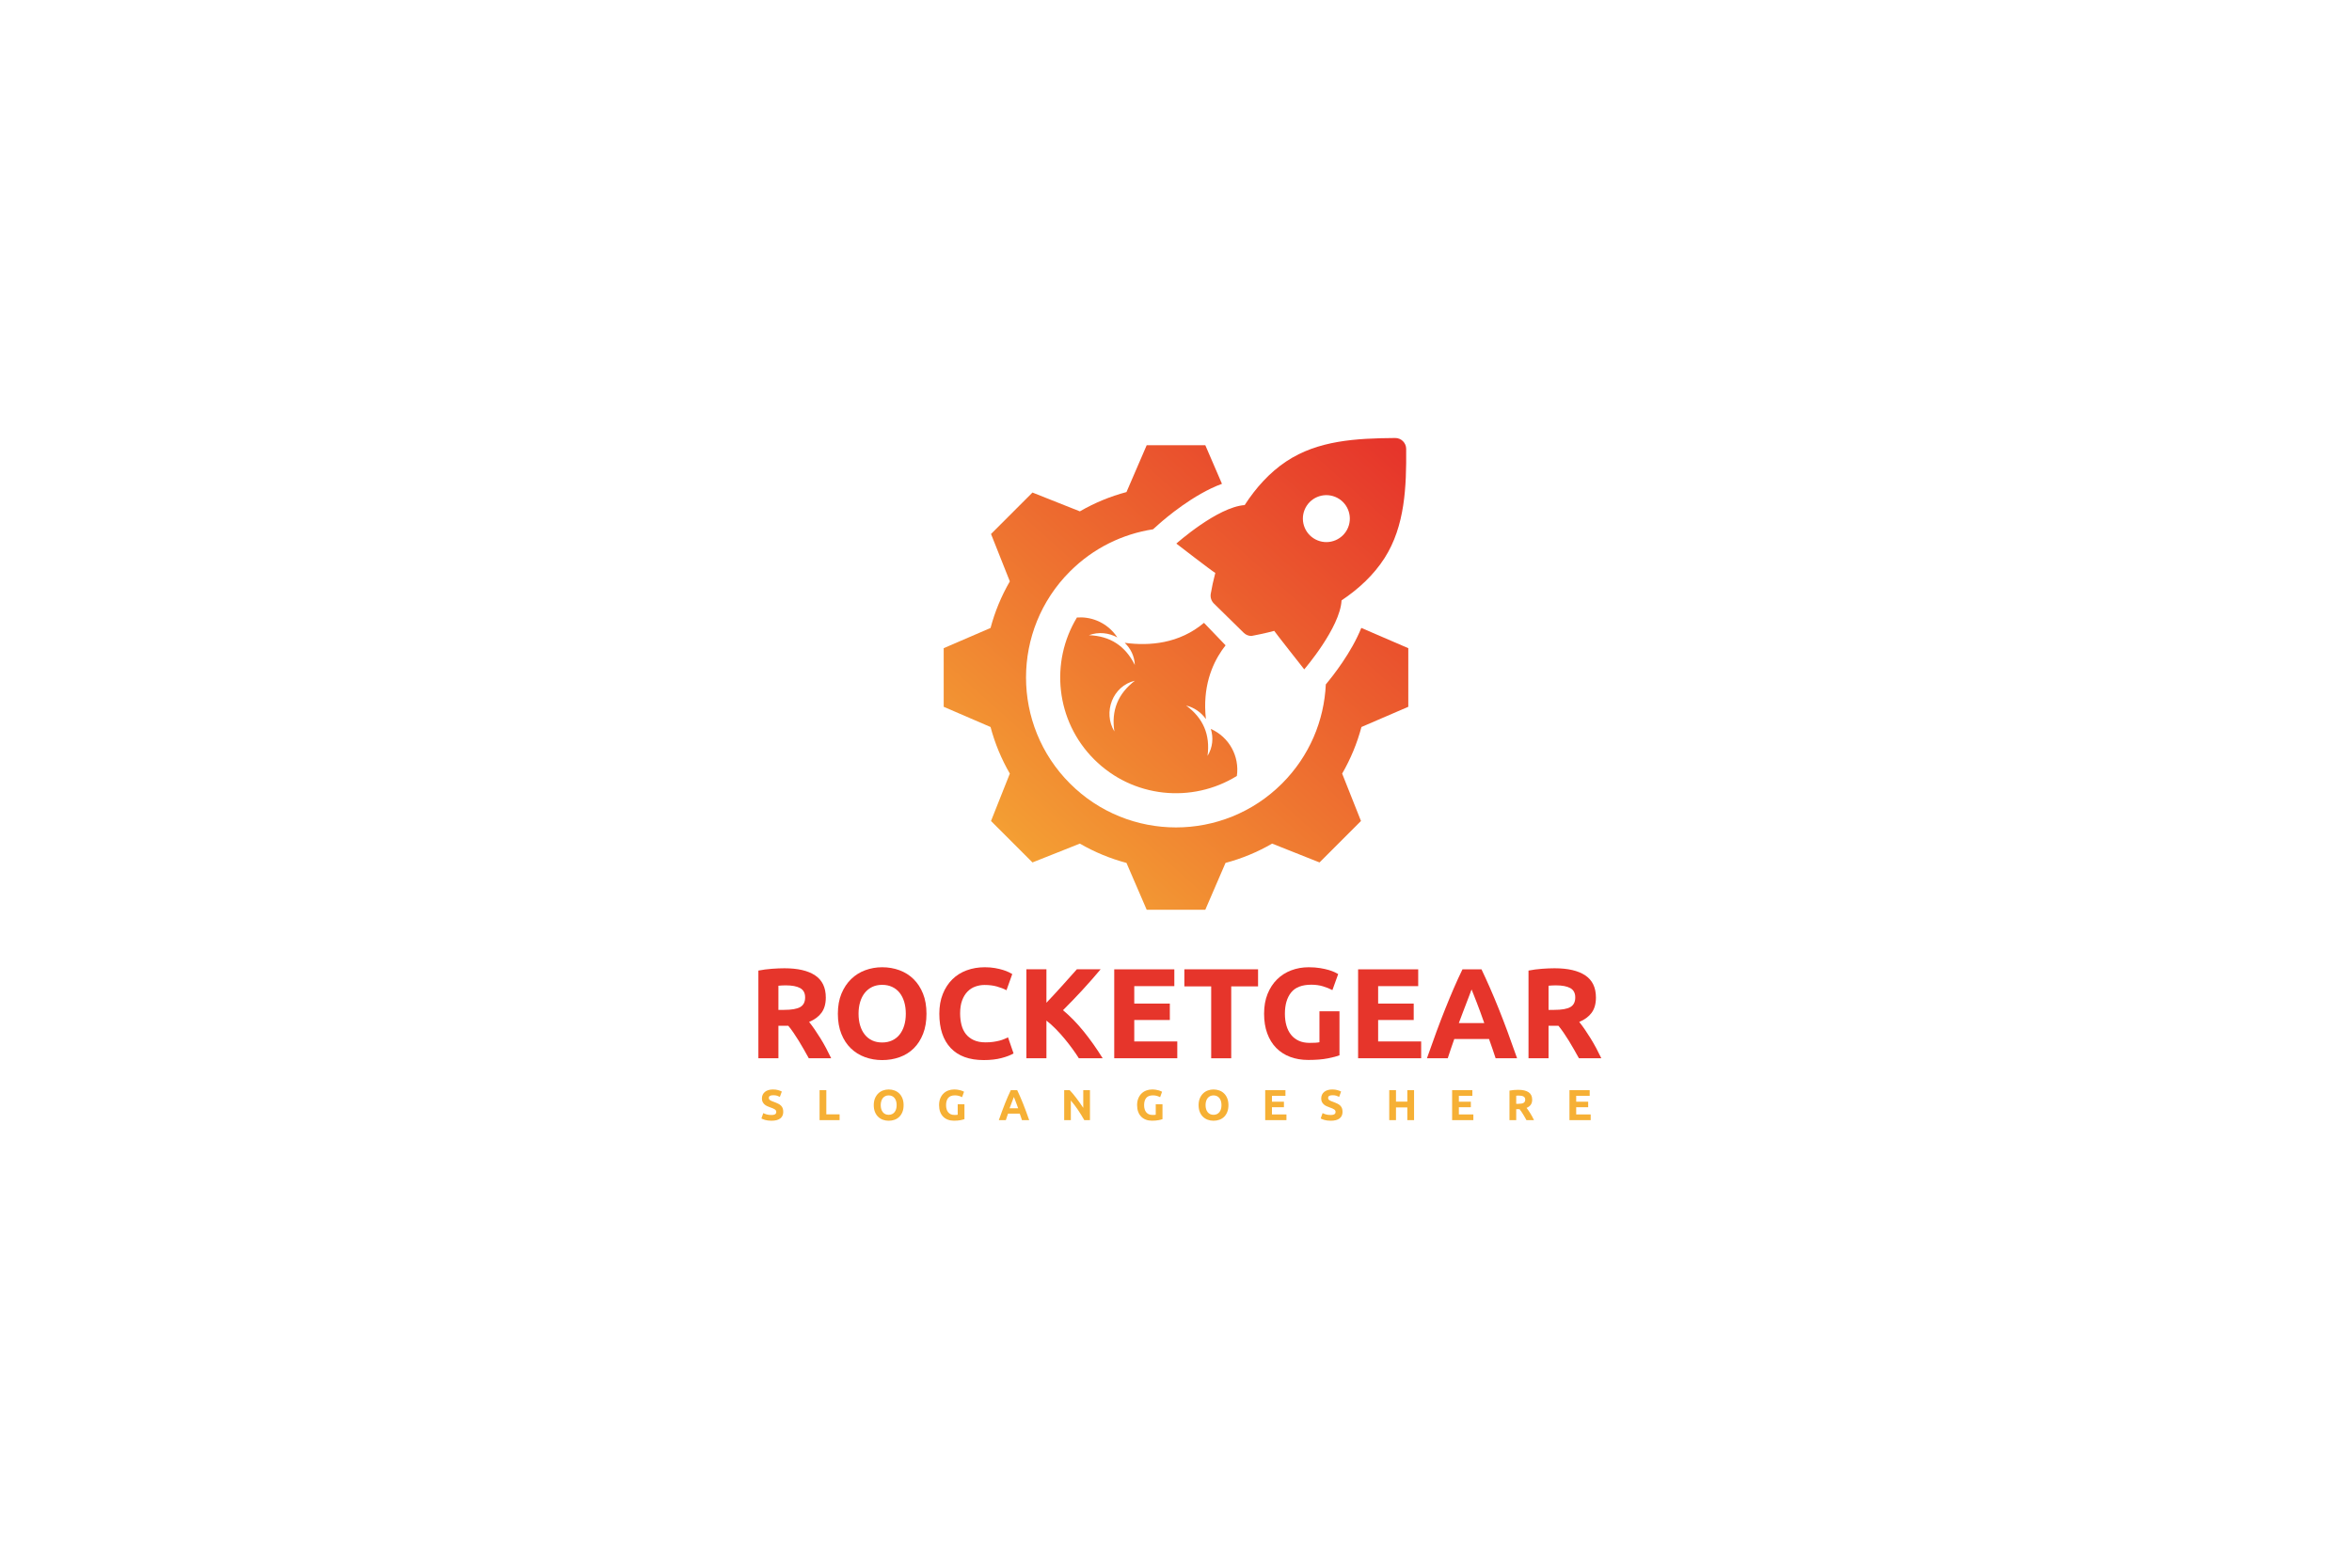 <?xml version="1.0" encoding="utf-8"?>
<!-- Generator: Adobe Illustrator 16.0.0, SVG Export Plug-In . SVG Version: 6.00 Build 0)  -->
<!DOCTYPE svg PUBLIC "-//W3C//DTD SVG 1.1//EN" "http://www.w3.org/Graphics/SVG/1.1/DTD/svg11.dtd">
<svg version="1.1" id="Layer_1" xmlns="http://www.w3.org/2000/svg" xmlns:xlink="http://www.w3.org/1999/xlink" x="0px" y="0px"
	 width="2340px" height="1560px" viewBox="0 0 2340 1560" enable-background="new 0 0 2340 1560" xml:space="preserve">
<g>
	<path fill="#E6352B" d="M780.446,963.525c13.288,0,23.465,2.364,30.536,7.091c7.069,4.728,10.605,12.074,10.605,22.04
		c0,6.219-1.428,11.266-4.28,15.141c-2.855,3.877-6.963,6.921-12.33,9.135c1.789,2.216,3.662,4.75,5.622,7.603
		c1.958,2.854,3.897,5.835,5.813,8.943c1.917,3.11,3.769,6.347,5.558,9.71c1.789,3.366,3.45,6.666,4.983,9.902h-22.281
		c-1.625-2.895-3.272-5.833-4.939-8.815c-1.667-2.981-3.376-5.878-5.129-8.688s-3.485-5.472-5.194-7.985
		c-1.711-2.512-3.422-4.791-5.131-6.836h-9.838v32.325h-19.932v-87.265c4.344-0.851,8.836-1.447,13.479-1.788
		C772.63,963.697,776.783,963.525,780.446,963.525z M781.596,980.519c-1.449,0-2.747,0.044-3.896,0.128
		c-1.15,0.086-2.236,0.172-3.258,0.255v24.021h5.622c7.495,0,12.861-0.937,16.099-2.811c3.236-1.873,4.855-5.067,4.855-9.583
		c0-4.344-1.641-7.43-4.919-9.263C792.817,981.435,787.984,980.519,781.596,980.519z"/>
	<path fill="#E6352B" d="M921.756,1008.755c0,7.582-1.13,14.246-3.386,19.995c-2.258,5.75-5.346,10.563-9.263,14.438
		c-3.919,3.877-8.583,6.794-13.991,8.753c-5.41,1.958-11.223,2.938-17.44,2.938c-6.049,0-11.754-0.98-17.121-2.938
		c-5.366-1.959-10.052-4.876-14.054-8.753c-4.005-3.874-7.155-8.688-9.455-14.438c-2.3-5.749-3.45-12.413-3.45-19.995
		c0-7.58,1.192-14.246,3.578-19.995c2.384-5.75,5.6-10.583,9.646-14.502c4.044-3.917,8.73-6.855,14.054-8.815
		c5.322-1.959,10.924-2.938,16.801-2.938c6.047,0,11.754,0.979,17.121,2.938c5.366,1.96,10.05,4.898,14.054,8.815
		c4.003,3.919,7.155,8.752,9.455,14.502C920.606,994.509,921.756,1001.175,921.756,1008.755z M854.167,1008.755
		c0,4.344,0.531,8.263,1.597,11.755c1.064,3.493,2.597,6.496,4.6,9.007c2,2.514,4.45,4.452,7.347,5.813
		c2.895,1.363,6.217,2.045,9.966,2.045c3.661,0,6.963-0.682,9.902-2.045c2.938-1.361,5.408-3.3,7.411-5.813
		c2-2.511,3.533-5.514,4.6-9.007c1.064-3.492,1.597-7.411,1.597-11.755s-0.533-8.283-1.597-11.818c-1.066-3.533-2.6-6.558-4.6-9.071
		c-2.002-2.512-4.472-4.45-7.411-5.813c-2.938-1.361-6.241-2.044-9.902-2.044c-3.749,0-7.071,0.702-9.966,2.107
		c-2.896,1.406-5.346,3.366-7.347,5.878c-2.002,2.513-3.536,5.537-4.6,9.071C854.699,1000.6,854.167,1004.497,854.167,1008.755z"/>
	<path fill="#E6352B" d="M978.739,1054.879c-14.396,0-25.362-4.003-32.9-12.011c-7.539-8.005-11.308-19.376-11.308-34.113
		c0-7.324,1.15-13.862,3.45-19.612c2.3-5.749,5.45-10.604,9.455-14.565c4.002-3.961,8.771-6.963,14.31-9.007
		c5.536-2.045,11.541-3.066,18.015-3.066c3.747,0,7.155,0.277,10.221,0.83c3.066,0.555,5.75,1.193,8.049,1.916
		c2.3,0.726,4.216,1.47,5.75,2.236s2.639,1.363,3.322,1.789l-5.75,16.099c-2.727-1.447-5.899-2.684-9.519-3.706
		c-3.621-1.021-7.729-1.533-12.329-1.533c-3.066,0-6.069,0.512-9.008,1.533c-2.938,1.022-5.538,2.664-7.793,4.92
		c-2.258,2.258-4.069,5.174-5.43,8.752c-1.364,3.577-2.044,7.921-2.044,13.032c0,4.088,0.447,7.901,1.342,11.435
		c0.894,3.535,2.341,6.58,4.344,9.136c2,2.555,4.62,4.579,7.858,6.068c3.236,1.491,7.155,2.236,11.754,2.236
		c2.895,0,5.494-0.17,7.793-0.512c2.3-0.339,4.344-0.744,6.133-1.214c1.789-0.467,3.364-1,4.728-1.597
		c1.361-0.595,2.597-1.149,3.705-1.661l5.494,15.971c-2.811,1.705-6.771,3.238-11.882,4.6
		C991.388,1054.196,985.467,1054.879,978.739,1054.879z"/>
	<path fill="#E6352B" d="M1073.354,1053.09c-1.795-2.881-3.909-5.995-6.345-9.341s-5.059-6.72-7.872-10.119
		c-2.813-3.398-5.755-6.658-8.83-9.776s-6.147-5.873-9.219-8.265v37.501h-19.932v-88.542h19.932v33.277
		c5.125-5.383,10.331-11.012,15.618-16.89c5.286-5.875,10.169-11.337,14.647-16.388h23.653
		c-6.025,7.177-12.088,14.076-18.185,20.698c-6.097,6.624-12.515,13.287-19.251,19.995c7.083,5.909,13.917,12.916,20.497,21.025
		s12.906,17.051,18.983,26.823H1073.354z"/>
	<path fill="#E6352B" d="M1108.547,1053.09v-88.542h59.795v16.737h-39.863v17.376h35.391v16.354h-35.391v21.337h42.802v16.737
		H1108.547z"/>
	<path fill="#E6352B" d="M1251.645,964.548v16.993h-26.703v71.549h-19.932v-71.549h-26.703v-16.993H1251.645z"/>
	<path fill="#E6352B" d="M1304.668,979.88c-9.285,0-15.992,2.577-20.123,7.729c-4.133,5.154-6.196,12.202-6.196,21.146
		c0,4.344,0.511,8.285,1.533,11.818c1.021,3.535,2.555,6.58,4.6,9.136c2.044,2.555,4.6,4.535,7.665,5.94
		c3.066,1.405,6.645,2.108,10.732,2.108c2.215,0,4.109-0.042,5.687-0.128c1.574-0.084,2.958-0.255,4.152-0.511v-30.792h19.931
		v43.824c-2.385,0.938-6.218,1.938-11.498,3.002c-5.283,1.064-11.799,1.598-19.549,1.598c-6.644,0-12.671-1.022-18.079-3.066
		c-5.41-2.044-10.029-5.025-13.862-8.943c-3.833-3.917-6.794-8.73-8.88-14.438c-2.088-5.705-3.13-12.222-3.13-19.548
		c0-7.41,1.149-13.969,3.449-19.676c2.3-5.706,5.45-10.541,9.455-14.502c4.002-3.961,8.708-6.963,14.118-9.007
		c5.408-2.045,11.18-3.066,17.313-3.066c4.172,0,7.941,0.277,11.307,0.83c3.364,0.555,6.261,1.193,8.688,1.916
		c2.428,0.726,4.428,1.47,6.005,2.236c1.575,0.767,2.703,1.363,3.386,1.789l-5.749,15.971c-2.728-1.447-5.857-2.703-9.392-3.77
		C1312.695,980.413,1308.841,979.88,1304.668,979.88z"/>
	<path fill="#E6352B" d="M1351.175,1053.09v-88.542h59.794v16.737h-39.862v17.376h35.391v16.354h-35.391v21.337h42.802v16.737
		H1351.175z"/>
	<path fill="#E6352B" d="M1488.001,1053.09c-0.986-3.076-2.045-6.236-3.179-9.479s-2.264-6.473-3.388-9.687h-34.581
		c-1.117,3.23-2.239,6.466-3.361,9.712c-1.124,3.246-2.17,6.398-3.139,9.453h-20.698c3.332-9.538,6.492-18.354,9.483-26.447
		c2.99-8.092,5.915-15.716,8.777-22.87c2.863-7.155,5.682-13.947,8.459-20.379c2.776-6.431,5.661-12.713,8.652-18.846h18.893
		c2.909,6.133,5.776,12.415,8.601,18.846c2.823,6.432,5.67,13.224,8.536,20.379c2.867,7.154,5.798,14.778,8.792,22.87
		c2.995,8.093,6.161,16.909,9.499,26.447H1488.001z M1464.055,984.607c-0.445,1.285-1.097,3.036-1.953,5.248
		c-0.856,2.214-1.83,4.771-2.924,7.672c-1.095,2.9-2.318,6.095-3.67,9.583c-1.352,3.487-2.725,7.145-4.12,10.972h25.319
		c-1.355-3.839-2.667-7.509-3.937-11.006c-1.27-3.498-2.478-6.698-3.619-9.601c-1.145-2.9-2.146-5.456-3.009-7.668
		C1465.28,987.598,1464.583,985.865,1464.055,984.607z"/>
	<path fill="#E6352B" d="M1546.654,963.525c13.287,0,23.465,2.364,30.536,7.091c7.068,4.728,10.604,12.074,10.604,22.04
		c0,6.219-1.428,11.266-4.28,15.141c-2.854,3.877-6.963,6.921-12.329,9.135c1.788,2.216,3.661,4.75,5.621,7.603
		c1.959,2.854,3.897,5.835,5.813,8.943c1.917,3.11,3.77,6.347,5.558,9.71c1.789,3.366,3.45,6.666,4.983,9.902h-22.281
		c-1.625-2.895-3.272-5.833-4.939-8.815c-1.667-2.981-3.376-5.878-5.128-8.688c-1.753-2.811-3.486-5.472-5.195-7.985
		c-1.711-2.512-3.421-4.791-5.13-6.836h-9.838v32.325h-19.932v-87.265c4.344-0.851,8.836-1.447,13.479-1.788
		C1538.838,963.697,1542.99,963.525,1546.654,963.525z M1547.804,980.519c-1.449,0-2.747,0.044-3.896,0.128
		c-1.15,0.086-2.236,0.172-3.258,0.255v24.021h5.621c7.494,0,12.86-0.937,16.099-2.811c3.236-1.873,4.855-5.067,4.855-9.583
		c0-4.344-1.642-7.43-4.919-9.263C1559.025,981.435,1554.192,980.519,1547.804,980.519z"/>
</g>
<g>
	<path fill="#F6B035" d="M767.5,1109.521c0.947,0,1.728-0.079,2.345-0.237c0.616-0.157,1.111-0.372,1.484-0.646
		c0.373-0.271,0.631-0.595,0.774-0.968c0.143-0.372,0.215-0.789,0.215-1.248c0-0.975-0.459-1.785-1.377-2.431
		c-0.918-0.646-2.496-1.341-4.733-2.087c-0.976-0.345-1.951-0.738-2.926-1.184c-0.976-0.444-1.85-1.004-2.625-1.678
		c-0.775-0.674-1.406-1.491-1.894-2.453c-0.488-0.961-0.731-2.13-0.731-3.507s0.258-2.617,0.774-3.722
		c0.517-1.104,1.248-2.044,2.194-2.818c0.947-0.774,2.094-1.37,3.442-1.786c1.348-0.415,2.868-0.624,4.561-0.624
		c2.008,0,3.744,0.216,5.207,0.646c1.463,0.431,2.668,0.904,3.615,1.42l-1.937,5.293c-0.833-0.431-1.757-0.811-2.775-1.141
		c-1.019-0.329-2.245-0.494-3.679-0.494c-1.607,0-2.761,0.222-3.464,0.667c-0.704,0.444-1.054,1.126-1.054,2.043
		c0,0.546,0.129,1.005,0.387,1.377c0.258,0.374,0.624,0.71,1.097,1.012c0.473,0.301,1.018,0.574,1.635,0.817
		c0.616,0.244,1.297,0.495,2.043,0.753c1.549,0.574,2.897,1.141,4.045,1.7c1.147,0.559,2.101,1.212,2.861,1.957
		c0.76,0.747,1.327,1.621,1.7,2.625c0.373,1.005,0.56,2.224,0.56,3.657c0,2.783-0.976,4.942-2.926,6.477
		c-1.951,1.534-4.891,2.302-8.821,2.302c-1.32,0-2.51-0.079-3.571-0.236c-1.062-0.158-2.001-0.353-2.818-0.581
		c-0.818-0.229-1.521-0.474-2.108-0.731c-0.588-0.259-1.083-0.502-1.484-0.731l1.893-5.336c0.889,0.488,1.986,0.925,3.292,1.313
		C764.008,1109.326,765.607,1109.521,767.5,1109.521z"/>
	<path fill="#F6B035" d="M835.312,1108.875v5.766H815.39v-29.819h6.712v24.054H835.312z"/>
	<path fill="#F6B035" d="M898.993,1099.71c0,2.553-0.38,4.798-1.14,6.733c-0.761,1.937-1.801,3.558-3.12,4.862
		c-1.32,1.306-2.891,2.288-4.712,2.947c-1.822,0.66-3.78,0.99-5.873,0.99c-2.038,0-3.959-0.33-5.766-0.99
		c-1.807-0.659-3.385-1.642-4.733-2.947c-1.349-1.305-2.41-2.926-3.185-4.862c-0.774-1.936-1.162-4.181-1.162-6.733
		s0.401-4.798,1.205-6.734c0.803-1.937,1.886-3.563,3.249-4.884c1.362-1.319,2.94-2.309,4.733-2.969
		c1.792-0.66,3.679-0.99,5.659-0.99c2.036,0,3.958,0.33,5.766,0.99s3.384,1.649,4.733,2.969c1.348,1.32,2.409,2.947,3.184,4.884
		C898.605,1094.912,898.993,1097.157,898.993,1099.71z M876.23,1099.71c0,1.463,0.179,2.782,0.538,3.958
		c0.358,1.177,0.875,2.188,1.549,3.034c0.674,0.846,1.499,1.499,2.474,1.957c0.975,0.46,2.094,0.688,3.356,0.688
		c1.233,0,2.345-0.229,3.334-0.688c0.99-0.458,1.821-1.111,2.496-1.957c0.674-0.846,1.19-1.857,1.549-3.034
		c0.358-1.176,0.538-2.495,0.538-3.958s-0.179-2.79-0.538-3.98c-0.359-1.19-0.875-2.209-1.549-3.055
		c-0.674-0.846-1.506-1.499-2.496-1.958s-2.102-0.688-3.334-0.688c-1.263,0-2.382,0.236-3.356,0.71
		c-0.976,0.474-1.8,1.134-2.474,1.979c-0.674,0.846-1.191,1.864-1.549,3.055C876.409,1096.963,876.23,1098.275,876.23,1099.71z"/>
	<path fill="#F6B035" d="M950.109,1089.985c-3.127,0-5.386,0.868-6.777,2.604c-1.392,1.735-2.087,4.108-2.087,7.121
		c0,1.463,0.172,2.79,0.517,3.979c0.344,1.191,0.86,2.217,1.549,3.077s1.549,1.527,2.582,2.001c1.033,0.473,2.238,0.71,3.615,0.71
		c0.746,0,1.383-0.015,1.915-0.043c0.53-0.028,0.997-0.087,1.398-0.173v-10.369h6.712v14.759c-0.803,0.315-2.094,0.652-3.873,1.011
		c-1.779,0.358-3.973,0.538-6.583,0.538c-2.237,0-4.267-0.345-6.088-1.033c-1.822-0.688-3.378-1.692-4.668-3.012
		c-1.291-1.319-2.288-2.94-2.991-4.862c-0.703-1.922-1.054-4.116-1.054-6.583c0-2.496,0.387-4.704,1.162-6.627
		c0.775-1.921,1.835-3.55,3.185-4.884c1.348-1.334,2.933-2.345,4.754-3.033c1.821-0.688,3.765-1.033,5.831-1.033
		c1.405,0,2.674,0.094,3.808,0.28c1.133,0.187,2.108,0.402,2.926,0.646c0.817,0.244,1.491,0.494,2.022,0.753
		c0.53,0.258,0.91,0.459,1.14,0.603l-1.936,5.378c-0.918-0.487-1.973-0.91-3.163-1.269S951.514,1089.985,950.109,1089.985z"/>
	<path fill="#F6B035" d="M1016.756,1114.641c-0.332-1.036-0.688-2.101-1.07-3.192s-0.762-2.18-1.141-3.262h-11.646
		c-0.376,1.088-0.754,2.178-1.132,3.271c-0.379,1.094-0.731,2.155-1.057,3.184h-6.971c1.122-3.212,2.187-6.182,3.194-8.907
		c1.007-2.725,1.992-5.292,2.956-7.702c0.964-2.409,1.914-4.696,2.849-6.863c0.935-2.165,1.907-4.281,2.914-6.347h6.363
		c0.979,2.065,1.945,4.182,2.896,6.347c0.951,2.167,1.91,4.454,2.875,6.863c0.965,2.41,1.953,4.978,2.961,7.702
		c1.008,2.726,2.075,5.695,3.199,8.907H1016.756z M1008.691,1091.577c-0.15,0.433-0.369,1.022-0.658,1.768
		c-0.288,0.746-0.616,1.606-0.985,2.584c-0.368,0.977-0.78,2.053-1.236,3.227c-0.455,1.175-0.917,2.406-1.388,3.695h8.527
		c-0.457-1.293-0.898-2.528-1.326-3.706c-0.428-1.178-0.834-2.256-1.219-3.233c-0.385-0.977-0.723-1.838-1.013-2.582
		C1009.104,1092.584,1008.87,1092.001,1008.691,1091.577z"/>
	<path fill="#F6B035" d="M1078.762,1114.641c-1.922-3.413-4.001-6.784-6.239-10.111c-2.237-3.328-4.619-6.469-7.143-9.424v19.535
		h-6.626v-29.819h5.464c0.947,0.947,1.994,2.108,3.141,3.485c1.147,1.377,2.316,2.848,3.507,4.411s2.374,3.184,3.55,4.862
		c1.176,1.678,2.28,3.291,3.313,4.841v-17.6h6.669v29.819H1078.762z"/>
	<path fill="#F6B035" d="M1147.133,1089.985c-3.127,0-5.386,0.868-6.777,2.604c-1.392,1.735-2.087,4.108-2.087,7.121
		c0,1.463,0.172,2.79,0.517,3.979c0.344,1.191,0.86,2.217,1.549,3.077s1.549,1.527,2.582,2.001c1.033,0.473,2.238,0.71,3.615,0.71
		c0.746,0,1.383-0.015,1.915-0.043c0.53-0.028,0.997-0.087,1.398-0.173v-10.369h6.712v14.759c-0.803,0.315-2.094,0.652-3.873,1.011
		c-1.779,0.358-3.973,0.538-6.583,0.538c-2.237,0-4.267-0.345-6.088-1.033c-1.822-0.688-3.378-1.692-4.668-3.012
		c-1.291-1.319-2.288-2.94-2.991-4.862c-0.703-1.922-1.054-4.116-1.054-6.583c0-2.496,0.387-4.704,1.162-6.627
		c0.775-1.921,1.835-3.55,3.185-4.884c1.348-1.334,2.933-2.345,4.754-3.033c1.821-0.688,3.765-1.033,5.831-1.033
		c1.405,0,2.674,0.094,3.808,0.28c1.133,0.187,2.108,0.402,2.926,0.646c0.817,0.244,1.491,0.494,2.022,0.753
		c0.53,0.258,0.91,0.459,1.14,0.603l-1.936,5.378c-0.918-0.487-1.973-0.91-3.163-1.269S1148.538,1089.985,1147.133,1089.985z"/>
	<path fill="#F6B035" d="M1222.173,1099.71c0,2.553-0.38,4.798-1.14,6.733c-0.761,1.937-1.801,3.558-3.12,4.862
		c-1.319,1.306-2.89,2.288-4.711,2.947c-1.822,0.66-3.78,0.99-5.874,0.99c-2.037,0-3.958-0.33-5.766-0.99
		c-1.808-0.659-3.385-1.642-4.733-2.947c-1.349-1.305-2.409-2.926-3.184-4.862c-0.774-1.936-1.162-4.181-1.162-6.733
		s0.401-4.798,1.205-6.734c0.803-1.937,1.886-3.563,3.248-4.884c1.362-1.319,2.94-2.309,4.733-2.969s3.679-0.99,5.658-0.99
		c2.037,0,3.959,0.33,5.766,0.99c1.808,0.66,3.385,1.649,4.733,2.969c1.349,1.32,2.41,2.947,3.185,4.884
		S1222.173,1097.157,1222.173,1099.71z M1199.411,1099.71c0,1.463,0.179,2.782,0.538,3.958c0.358,1.177,0.874,2.188,1.549,3.034
		c0.674,0.846,1.499,1.499,2.474,1.957c0.976,0.46,2.094,0.688,3.356,0.688c1.233,0,2.346-0.229,3.335-0.688
		c0.989-0.458,1.821-1.111,2.496-1.957c0.673-0.846,1.189-1.857,1.549-3.034c0.358-1.176,0.538-2.495,0.538-3.958
		s-0.18-2.79-0.538-3.98c-0.359-1.19-0.876-2.209-1.549-3.055c-0.675-0.846-1.507-1.499-2.496-1.958s-2.102-0.688-3.335-0.688
		c-1.263,0-2.381,0.236-3.356,0.71c-0.975,0.474-1.8,1.134-2.474,1.979c-0.675,0.846-1.19,1.864-1.549,3.055
		C1199.59,1096.963,1199.411,1098.275,1199.411,1099.71z"/>
	<path fill="#F6B035" d="M1258.747,1114.641v-29.819h20.138v5.637h-13.426v5.853h11.92v5.508h-11.92v7.186h14.415v5.637H1258.747z"
		/>
	<path fill="#F6B035" d="M1323.934,1109.521c0.946,0,1.728-0.079,2.345-0.237c0.616-0.157,1.111-0.372,1.484-0.646
		c0.372-0.271,0.631-0.595,0.774-0.968c0.144-0.372,0.215-0.789,0.215-1.248c0-0.975-0.459-1.785-1.377-2.431
		s-2.495-1.341-4.732-2.087c-0.976-0.345-1.951-0.738-2.926-1.184c-0.976-0.444-1.851-1.004-2.625-1.678s-1.406-1.491-1.894-2.453
		c-0.488-0.961-0.731-2.13-0.731-3.507s0.258-2.617,0.774-3.722s1.248-2.044,2.194-2.818c0.947-0.774,2.094-1.37,3.442-1.786
		c1.349-0.415,2.868-0.624,4.562-0.624c2.007,0,3.743,0.216,5.206,0.646c1.463,0.431,2.668,0.904,3.614,1.42l-1.936,5.293
		c-0.833-0.431-1.758-0.811-2.775-1.141c-1.019-0.329-2.245-0.494-3.68-0.494c-1.606,0-2.761,0.222-3.464,0.667
		c-0.703,0.444-1.054,1.126-1.054,2.043c0,0.546,0.129,1.005,0.387,1.377c0.259,0.374,0.624,0.71,1.098,1.012
		c0.474,0.301,1.018,0.574,1.635,0.817c0.617,0.244,1.298,0.495,2.044,0.753c1.549,0.574,2.897,1.141,4.045,1.7
		c1.146,0.559,2.101,1.212,2.861,1.957c0.76,0.747,1.326,1.621,1.699,2.625c0.373,1.005,0.56,2.224,0.56,3.657
		c0,2.783-0.976,4.942-2.926,6.477c-1.951,1.534-4.891,2.302-8.82,2.302c-1.32,0-2.511-0.079-3.572-0.236
		c-1.062-0.158-2-0.353-2.818-0.581c-0.817-0.229-1.521-0.474-2.108-0.731c-0.588-0.259-1.083-0.502-1.484-0.731l1.894-5.336
		c0.889,0.488,1.986,0.925,3.292,1.313C1320.44,1109.326,1322.04,1109.521,1323.934,1109.521z"/>
	<path fill="#F6B035" d="M1400.136,1084.821h6.712v29.819h-6.712v-12.65h-11.274v12.65h-6.712v-29.819h6.712v11.403h11.274V1084.821
		z"/>
	<path fill="#F6B035" d="M1444.711,1114.641v-29.819h20.138v5.637h-13.426v5.853h11.92v5.508h-11.92v7.186h14.415v5.637H1444.711z"
		/>
	<path fill="#F6B035" d="M1510.5,1084.478c4.476,0,7.903,0.796,10.284,2.388c2.381,1.593,3.571,4.066,3.571,7.423
		c0,2.094-0.48,3.794-1.441,5.099c-0.961,1.306-2.345,2.331-4.152,3.077c0.603,0.746,1.233,1.599,1.894,2.56
		c0.659,0.962,1.313,1.966,1.958,3.013s1.269,2.137,1.871,3.27c0.603,1.134,1.162,2.245,1.679,3.335h-7.504
		c-0.548-0.975-1.103-1.965-1.663-2.969c-0.562-1.004-1.138-1.979-1.728-2.926c-0.591-0.947-1.174-1.843-1.749-2.689
		c-0.576-0.846-1.152-1.614-1.729-2.303h-3.313v10.887h-6.712v-29.389c1.463-0.286,2.976-0.487,4.539-0.603
		C1507.868,1084.535,1509.267,1084.478,1510.5,1084.478z M1510.888,1090.2c-0.488,0-0.925,0.015-1.313,0.043
		c-0.387,0.029-0.753,0.058-1.098,0.086v8.09h1.894c2.524,0,4.331-0.315,5.422-0.947c1.09-0.63,1.635-1.706,1.635-3.227
		c0-1.463-0.553-2.503-1.656-3.12C1514.667,1090.509,1513.039,1090.2,1510.888,1090.2z"/>
	<path fill="#F6B035" d="M1561.445,1114.641v-29.819h20.138v5.637h-13.426v5.853h11.92v5.508h-11.92v7.186h14.415v5.637H1561.445z"
		/>
</g>
<g>
	<linearGradient id="SVGID_1_" gradientUnits="userSpaceOnUse" x1="1380.953" y1="438.571" x2="955.714" y2="913.456">
		<stop  offset="0" style="stop-color:#E6352B"/>
		<stop  offset="1" style="stop-color:#F6B035"/>
	</linearGradient>
	<path fill="url(#SVGID_1_)" d="M1354.438,624.635c-9.809,24.547-28.251,47.888-35.388,56.407
		c-1.647,35.858-16.159,71.236-43.542,98.619c-58.27,58.272-152.746,58.272-211.016,0c-58.271-58.272-58.271-152.745,0-211.018
		c23.303-23.303,52.397-37.277,82.649-41.942l5.865-5.226c6.368-5.675,34.245-29.591,62.719-40.047
		c-5.522-12.795-11.043-25.59-16.563-38.385l-58.324,0c-6.702,15.534-13.404,31.066-20.108,46.601
		c-16.054,4.271-31.657,10.674-46.371,19.198c-15.719-6.243-31.438-12.486-47.158-18.729l-41.24,41.241
		c6.242,15.719,12.486,31.438,18.729,47.158c-8.525,14.713-14.927,30.317-19.198,46.372c-15.534,6.701-31.067,13.403-46.602,20.105
		v58.325c15.534,6.701,31.066,13.403,46.602,20.105c4.271,16.055,10.674,31.66,19.199,46.372
		c-6.244,15.72-12.487,31.439-18.73,47.158l41.241,41.243c15.718-6.246,31.437-12.487,47.158-18.731
		c14.712,8.525,30.315,14.928,46.371,19.2c6.702,15.531,13.404,31.066,20.106,46.6l58.324-0.001
		c6.702-15.532,13.404-31.067,20.105-46.599c16.057-4.272,31.66-10.675,46.372-19.2c15.719,6.244,31.438,12.485,47.159,18.731
		l41.24-41.243c-6.244-15.719-12.486-31.438-18.729-47.158c8.524-14.713,14.927-30.317,19.198-46.372
		c15.535-6.703,31.065-13.403,46.601-20.107v-58.324c-15.533-6.701-31.065-13.405-46.601-20.105
		C1354.486,624.801,1354.46,624.718,1354.438,624.635z"/>
	<g>
		<g>
			<linearGradient id="SVGID_2_" gradientUnits="userSpaceOnUse" x1="1379.931" y1="437.658" x2="954.692" y2="912.542">
				<stop  offset="0" style="stop-color:#E6352B"/>
				<stop  offset="1" style="stop-color:#F6B035"/>
			</linearGradient>
			<path fill="url(#SVGID_2_)" d="M1204.635,725.339c2.705,8.646,1.986,18.357-3.279,26.874
				c2.845-20.968-4.211-37.655-21.293-50.145c8.29,2.008,15.107,6.999,19.701,13.474c-0.44-3.972-0.695-7.82-0.745-11.517
				c-0.428-29.159,10.577-49.558,20.314-61.872l-21.487-22.365c-24.665,20.762-54.248,23.215-78.861,19.875
				c5.818,5.563,9.718,13.18,10.057,22.074c-9.386-18.953-24.524-28.875-45.69-29.646c9.644-3.595,19.915-2.364,28.293,2.227
				c-4.762-7.262-11.645-13.233-20.297-16.734c-6.535-2.638-13.327-3.599-19.907-3.099
				c-26.879,44.322-21.197,102.845,17.092,141.133c38.543,38.543,97.586,44.039,142.012,16.545
				C1233.352,752.895,1223.1,733.512,1204.635,725.339z M1108.707,727.879c-11.596-18.981-1.775-45.31,20.399-50.49
				C1112.283,690.225,1105.462,706.96,1108.707,727.879z"/>
			<linearGradient id="SVGID_3_" gradientUnits="userSpaceOnUse" x1="1381.338" y1="438.917" x2="956.1" y2="913.801">
				<stop  offset="0" style="stop-color:#E6352B"/>
				<stop  offset="1" style="stop-color:#F6B035"/>
			</linearGradient>
			<path fill="url(#SVGID_3_)" d="M1398.998,446.613c-0.055-6.007-4.979-10.814-10.961-10.761
				c-39.088,0.326-76.739,2.341-108.285,23.261c-16.63,11.019-30.374,26.394-41.439,43.492
				c-27.119,1.904-67.977,38.316-67.977,38.316s34.911,26.985,38.756,29.216c-1.883,7.239-3.444,14.265-4.539,20.846
				c-0.563,3.458,0.593,7.017,3.091,9.518l29.752,29.211c2.067,2.047,4.839,3.148,7.698,3.131c0.601-0.015,15.438-3.031,22.636-5.07
				c1.162,1.924,29.855,38.307,29.855,38.307s35.733-41.481,37.118-68.617c16.956-11.357,32.092-25.36,42.816-42.173
				C1397.9,523.417,1399.309,484.096,1398.998,446.613z M1341.252,524.821c-4.849,11.975-18.451,17.748-30.418,12.912
				c-11.963-4.846-17.737-18.446-12.906-30.403c4.835-11.968,18.439-17.745,30.417-12.912
				C1340.302,499.249,1346.072,512.868,1341.252,524.821z"/>
		</g>
	</g>
</g>
</svg>
